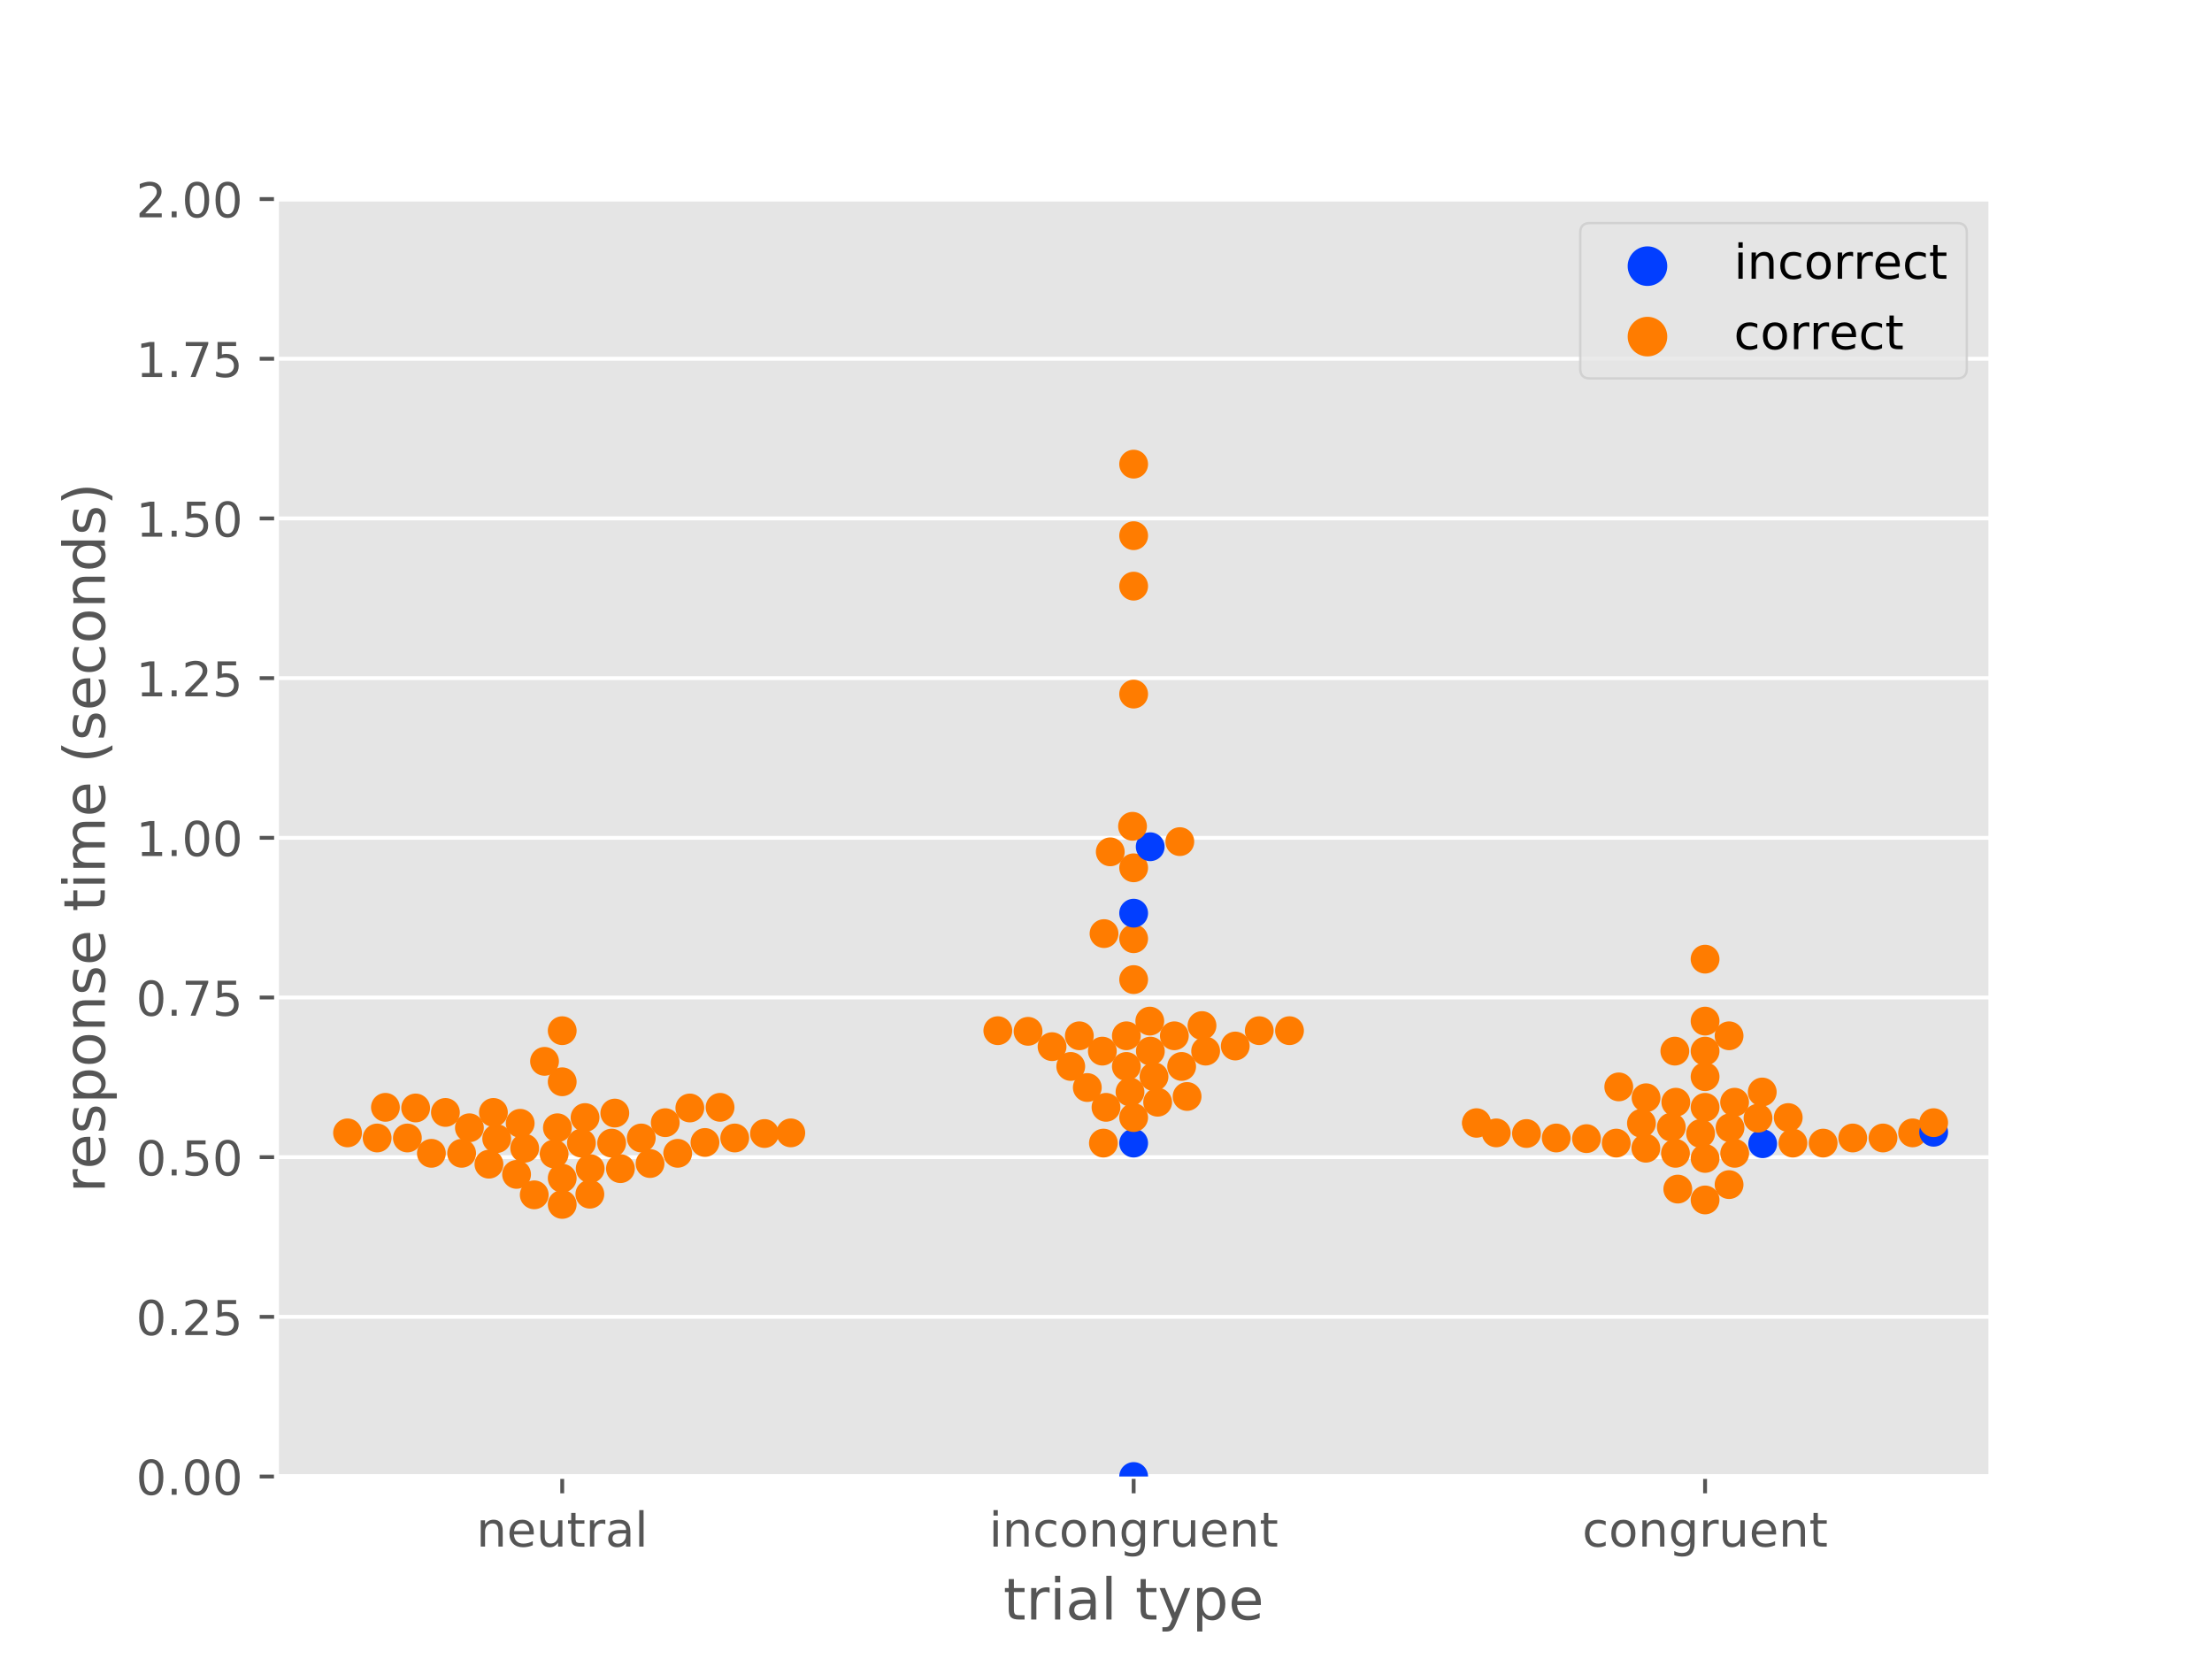 <?xml version="1.0" encoding="utf-8" standalone="no"?>
<!DOCTYPE svg PUBLIC "-//W3C//DTD SVG 1.1//EN"
  "http://www.w3.org/Graphics/SVG/1.1/DTD/svg11.dtd">
<!-- Created with matplotlib (https://matplotlib.org/) -->
<svg height="345.6pt" version="1.1" viewBox="0 0 460.8 345.6" width="460.8pt" xmlns="http://www.w3.org/2000/svg" xmlns:xlink="http://www.w3.org/1999/xlink">
 <defs>
  <style type="text/css">
*{stroke-linecap:butt;stroke-linejoin:round;}
  </style>
 </defs>
 <g id="figure_1">
  <g id="patch_1">
   <path d="M 0 345.6 
L 460.8 345.6 
L 460.8 0 
L 0 0 
z
" style="fill:#ffffff;"/>
  </g>
  <g id="axes_1">
   <g id="patch_2">
    <path d="M 57.6 307.584 
L 414.72 307.584 
L 414.72 41.472 
L 57.6 41.472 
z
" style="fill:#e5e5e5;"/>
   </g>
   <g id="matplotlib.axis_1">
    <g id="xtick_1">
     <g id="line2d_1">
      <defs>
       <path d="M 0 0 
L 0 3.5 
" id="me40f082bcc" style="stroke:#555555;stroke-width:0.8;"/>
      </defs>
      <g>
       <use style="fill:#555555;stroke:#555555;stroke-width:0.8;" x="117.12" xlink:href="#me40f082bcc" y="307.584"/>
      </g>
     </g>
     <g id="text_1">
      <!-- neutral -->
      <defs>
       <path d="M 54.891 33.016 
L 54.891 0 
L 45.906 0 
L 45.906 32.719 
Q 45.906 40.484 42.875 44.328 
Q 39.844 48.188 33.797 48.188 
Q 26.516 48.188 22.312 43.547 
Q 18.109 38.922 18.109 30.906 
L 18.109 0 
L 9.078 0 
L 9.078 54.688 
L 18.109 54.688 
L 18.109 46.188 
Q 21.344 51.125 25.703 53.562 
Q 30.078 56 35.797 56 
Q 45.219 56 50.047 50.172 
Q 54.891 44.344 54.891 33.016 
z
" id="DejaVuSans-110"/>
       <path d="M 56.203 29.594 
L 56.203 25.203 
L 14.891 25.203 
Q 15.484 15.922 20.484 11.062 
Q 25.484 6.203 34.422 6.203 
Q 39.594 6.203 44.453 7.469 
Q 49.312 8.734 54.109 11.281 
L 54.109 2.781 
Q 49.266 0.734 44.188 -0.344 
Q 39.109 -1.422 33.891 -1.422 
Q 20.797 -1.422 13.156 6.188 
Q 5.516 13.812 5.516 26.812 
Q 5.516 40.234 12.766 48.109 
Q 20.016 56 32.328 56 
Q 43.359 56 49.781 48.891 
Q 56.203 41.797 56.203 29.594 
z
M 47.219 32.234 
Q 47.125 39.594 43.094 43.984 
Q 39.062 48.391 32.422 48.391 
Q 24.906 48.391 20.391 44.141 
Q 15.875 39.891 15.188 32.172 
z
" id="DejaVuSans-101"/>
       <path d="M 8.5 21.578 
L 8.5 54.688 
L 17.484 54.688 
L 17.484 21.922 
Q 17.484 14.156 20.5 10.266 
Q 23.531 6.391 29.594 6.391 
Q 36.859 6.391 41.078 11.031 
Q 45.312 15.672 45.312 23.688 
L 45.312 54.688 
L 54.297 54.688 
L 54.297 0 
L 45.312 0 
L 45.312 8.406 
Q 42.047 3.422 37.719 1 
Q 33.406 -1.422 27.688 -1.422 
Q 18.266 -1.422 13.375 4.438 
Q 8.5 10.297 8.5 21.578 
z
M 31.109 56 
z
" id="DejaVuSans-117"/>
       <path d="M 18.312 70.219 
L 18.312 54.688 
L 36.812 54.688 
L 36.812 47.703 
L 18.312 47.703 
L 18.312 18.016 
Q 18.312 11.328 20.141 9.422 
Q 21.969 7.516 27.594 7.516 
L 36.812 7.516 
L 36.812 0 
L 27.594 0 
Q 17.188 0 13.234 3.875 
Q 9.281 7.766 9.281 18.016 
L 9.281 47.703 
L 2.688 47.703 
L 2.688 54.688 
L 9.281 54.688 
L 9.281 70.219 
z
" id="DejaVuSans-116"/>
       <path d="M 41.109 46.297 
Q 39.594 47.172 37.812 47.578 
Q 36.031 48 33.891 48 
Q 26.266 48 22.188 43.047 
Q 18.109 38.094 18.109 28.812 
L 18.109 0 
L 9.078 0 
L 9.078 54.688 
L 18.109 54.688 
L 18.109 46.188 
Q 20.953 51.172 25.484 53.578 
Q 30.031 56 36.531 56 
Q 37.453 56 38.578 55.875 
Q 39.703 55.766 41.062 55.516 
z
" id="DejaVuSans-114"/>
       <path d="M 34.281 27.484 
Q 23.391 27.484 19.188 25 
Q 14.984 22.516 14.984 16.5 
Q 14.984 11.719 18.141 8.906 
Q 21.297 6.109 26.703 6.109 
Q 34.188 6.109 38.703 11.406 
Q 43.219 16.703 43.219 25.484 
L 43.219 27.484 
z
M 52.203 31.203 
L 52.203 0 
L 43.219 0 
L 43.219 8.297 
Q 40.141 3.328 35.547 0.953 
Q 30.953 -1.422 24.312 -1.422 
Q 15.922 -1.422 10.953 3.297 
Q 6 8.016 6 15.922 
Q 6 25.141 12.172 29.828 
Q 18.359 34.516 30.609 34.516 
L 43.219 34.516 
L 43.219 35.406 
Q 43.219 41.609 39.141 45 
Q 35.062 48.391 27.688 48.391 
Q 23 48.391 18.547 47.266 
Q 14.109 46.141 10.016 43.891 
L 10.016 52.203 
Q 14.938 54.109 19.578 55.047 
Q 24.219 56 28.609 56 
Q 40.484 56 46.344 49.844 
Q 52.203 43.703 52.203 31.203 
z
" id="DejaVuSans-97"/>
       <path d="M 9.422 75.984 
L 18.406 75.984 
L 18.406 0 
L 9.422 0 
z
" id="DejaVuSans-108"/>
      </defs>
      <g style="fill:#555555;" transform="translate(99.237 322.182)scale(0.1 -0.1)">
       <use xlink:href="#DejaVuSans-110"/>
       <use x="63.379" xlink:href="#DejaVuSans-101"/>
       <use x="124.902" xlink:href="#DejaVuSans-117"/>
       <use x="188.281" xlink:href="#DejaVuSans-116"/>
       <use x="227.49" xlink:href="#DejaVuSans-114"/>
       <use x="268.604" xlink:href="#DejaVuSans-97"/>
       <use x="329.883" xlink:href="#DejaVuSans-108"/>
      </g>
     </g>
    </g>
    <g id="xtick_2">
     <g id="line2d_2">
      <g>
       <use style="fill:#555555;stroke:#555555;stroke-width:0.8;" x="236.16" xlink:href="#me40f082bcc" y="307.584"/>
      </g>
     </g>
     <g id="text_2">
      <!-- incongruent -->
      <defs>
       <path d="M 9.422 54.688 
L 18.406 54.688 
L 18.406 0 
L 9.422 0 
z
M 9.422 75.984 
L 18.406 75.984 
L 18.406 64.594 
L 9.422 64.594 
z
" id="DejaVuSans-105"/>
       <path d="M 48.781 52.594 
L 48.781 44.188 
Q 44.969 46.297 41.141 47.344 
Q 37.312 48.391 33.406 48.391 
Q 24.656 48.391 19.812 42.844 
Q 14.984 37.312 14.984 27.297 
Q 14.984 17.281 19.812 11.734 
Q 24.656 6.203 33.406 6.203 
Q 37.312 6.203 41.141 7.25 
Q 44.969 8.297 48.781 10.406 
L 48.781 2.094 
Q 45.016 0.344 40.984 -0.531 
Q 36.969 -1.422 32.422 -1.422 
Q 20.062 -1.422 12.781 6.344 
Q 5.516 14.109 5.516 27.297 
Q 5.516 40.672 12.859 48.328 
Q 20.219 56 33.016 56 
Q 37.156 56 41.109 55.141 
Q 45.062 54.297 48.781 52.594 
z
" id="DejaVuSans-99"/>
       <path d="M 30.609 48.391 
Q 23.391 48.391 19.188 42.75 
Q 14.984 37.109 14.984 27.297 
Q 14.984 17.484 19.156 11.844 
Q 23.344 6.203 30.609 6.203 
Q 37.797 6.203 41.984 11.859 
Q 46.188 17.531 46.188 27.297 
Q 46.188 37.016 41.984 42.703 
Q 37.797 48.391 30.609 48.391 
z
M 30.609 56 
Q 42.328 56 49.016 48.375 
Q 55.719 40.766 55.719 27.297 
Q 55.719 13.875 49.016 6.219 
Q 42.328 -1.422 30.609 -1.422 
Q 18.844 -1.422 12.172 6.219 
Q 5.516 13.875 5.516 27.297 
Q 5.516 40.766 12.172 48.375 
Q 18.844 56 30.609 56 
z
" id="DejaVuSans-111"/>
       <path d="M 45.406 27.984 
Q 45.406 37.75 41.375 43.109 
Q 37.359 48.484 30.078 48.484 
Q 22.859 48.484 18.828 43.109 
Q 14.797 37.75 14.797 27.984 
Q 14.797 18.266 18.828 12.891 
Q 22.859 7.516 30.078 7.516 
Q 37.359 7.516 41.375 12.891 
Q 45.406 18.266 45.406 27.984 
z
M 54.391 6.781 
Q 54.391 -7.172 48.188 -13.984 
Q 42 -20.797 29.203 -20.797 
Q 24.469 -20.797 20.266 -20.094 
Q 16.062 -19.391 12.109 -17.922 
L 12.109 -9.188 
Q 16.062 -11.328 19.922 -12.344 
Q 23.781 -13.375 27.781 -13.375 
Q 36.625 -13.375 41.016 -8.766 
Q 45.406 -4.156 45.406 5.172 
L 45.406 9.625 
Q 42.625 4.781 38.281 2.391 
Q 33.938 0 27.875 0 
Q 17.828 0 11.672 7.656 
Q 5.516 15.328 5.516 27.984 
Q 5.516 40.672 11.672 48.328 
Q 17.828 56 27.875 56 
Q 33.938 56 38.281 53.609 
Q 42.625 51.219 45.406 46.391 
L 45.406 54.688 
L 54.391 54.688 
z
" id="DejaVuSans-103"/>
      </defs>
      <g style="fill:#555555;" transform="translate(206.021 322.182)scale(0.1 -0.1)">
       <use xlink:href="#DejaVuSans-105"/>
       <use x="27.783" xlink:href="#DejaVuSans-110"/>
       <use x="91.162" xlink:href="#DejaVuSans-99"/>
       <use x="146.143" xlink:href="#DejaVuSans-111"/>
       <use x="207.324" xlink:href="#DejaVuSans-110"/>
       <use x="270.703" xlink:href="#DejaVuSans-103"/>
       <use x="334.18" xlink:href="#DejaVuSans-114"/>
       <use x="375.293" xlink:href="#DejaVuSans-117"/>
       <use x="438.672" xlink:href="#DejaVuSans-101"/>
       <use x="500.195" xlink:href="#DejaVuSans-110"/>
       <use x="563.574" xlink:href="#DejaVuSans-116"/>
      </g>
     </g>
    </g>
    <g id="xtick_3">
     <g id="line2d_3">
      <g>
       <use style="fill:#555555;stroke:#555555;stroke-width:0.8;" x="355.2" xlink:href="#me40f082bcc" y="307.584"/>
      </g>
     </g>
     <g id="text_3">
      <!-- congruent -->
      <g style="fill:#555555;" transform="translate(329.619 322.182)scale(0.1 -0.1)">
       <use xlink:href="#DejaVuSans-99"/>
       <use x="54.98" xlink:href="#DejaVuSans-111"/>
       <use x="116.162" xlink:href="#DejaVuSans-110"/>
       <use x="179.541" xlink:href="#DejaVuSans-103"/>
       <use x="243.018" xlink:href="#DejaVuSans-114"/>
       <use x="284.131" xlink:href="#DejaVuSans-117"/>
       <use x="347.51" xlink:href="#DejaVuSans-101"/>
       <use x="409.033" xlink:href="#DejaVuSans-110"/>
       <use x="472.412" xlink:href="#DejaVuSans-116"/>
      </g>
     </g>
    </g>
    <g id="text_4">
     <!-- trial type -->
     <defs>
      <path id="DejaVuSans-32"/>
      <path d="M 32.172 -5.078 
Q 28.375 -14.844 24.75 -17.812 
Q 21.141 -20.797 15.094 -20.797 
L 7.906 -20.797 
L 7.906 -13.281 
L 13.188 -13.281 
Q 16.891 -13.281 18.938 -11.516 
Q 21 -9.766 23.484 -3.219 
L 25.094 0.875 
L 2.984 54.688 
L 12.5 54.688 
L 29.594 11.922 
L 46.688 54.688 
L 56.203 54.688 
z
" id="DejaVuSans-121"/>
      <path d="M 18.109 8.203 
L 18.109 -20.797 
L 9.078 -20.797 
L 9.078 54.688 
L 18.109 54.688 
L 18.109 46.391 
Q 20.953 51.266 25.266 53.625 
Q 29.594 56 35.594 56 
Q 45.562 56 51.781 48.094 
Q 58.016 40.188 58.016 27.297 
Q 58.016 14.406 51.781 6.484 
Q 45.562 -1.422 35.594 -1.422 
Q 29.594 -1.422 25.266 0.953 
Q 20.953 3.328 18.109 8.203 
z
M 48.688 27.297 
Q 48.688 37.203 44.609 42.844 
Q 40.531 48.484 33.406 48.484 
Q 26.266 48.484 22.188 42.844 
Q 18.109 37.203 18.109 27.297 
Q 18.109 17.391 22.188 11.75 
Q 26.266 6.109 33.406 6.109 
Q 40.531 6.109 44.609 11.75 
Q 48.688 17.391 48.688 27.297 
z
" id="DejaVuSans-112"/>
     </defs>
     <g style="fill:#555555;" transform="translate(209.019 337.38)scale(0.12 -0.12)">
      <use xlink:href="#DejaVuSans-116"/>
      <use x="39.209" xlink:href="#DejaVuSans-114"/>
      <use x="80.322" xlink:href="#DejaVuSans-105"/>
      <use x="108.105" xlink:href="#DejaVuSans-97"/>
      <use x="169.385" xlink:href="#DejaVuSans-108"/>
      <use x="197.168" xlink:href="#DejaVuSans-32"/>
      <use x="228.955" xlink:href="#DejaVuSans-116"/>
      <use x="268.164" xlink:href="#DejaVuSans-121"/>
      <use x="327.344" xlink:href="#DejaVuSans-112"/>
      <use x="390.82" xlink:href="#DejaVuSans-101"/>
     </g>
    </g>
   </g>
   <g id="matplotlib.axis_2">
    <g id="ytick_1">
     <g id="line2d_4">
      <path clip-path="url(#p85022b9936)" d="M 57.6 307.584 
L 414.72 307.584 
" style="fill:none;stroke:#ffffff;stroke-linecap:square;stroke-width:0.8;"/>
     </g>
     <g id="line2d_5">
      <defs>
       <path d="M 0 0 
L -3.5 0 
" id="m36900cd12f" style="stroke:#555555;stroke-width:0.8;"/>
      </defs>
      <g>
       <use style="fill:#555555;stroke:#555555;stroke-width:0.8;" x="57.6" xlink:href="#m36900cd12f" y="307.584"/>
      </g>
     </g>
     <g id="text_5">
      <!-- 0.00 -->
      <defs>
       <path d="M 31.781 66.406 
Q 24.172 66.406 20.328 58.906 
Q 16.5 51.422 16.5 36.375 
Q 16.5 21.391 20.328 13.891 
Q 24.172 6.391 31.781 6.391 
Q 39.453 6.391 43.281 13.891 
Q 47.125 21.391 47.125 36.375 
Q 47.125 51.422 43.281 58.906 
Q 39.453 66.406 31.781 66.406 
z
M 31.781 74.219 
Q 44.047 74.219 50.516 64.516 
Q 56.984 54.828 56.984 36.375 
Q 56.984 17.969 50.516 8.266 
Q 44.047 -1.422 31.781 -1.422 
Q 19.531 -1.422 13.062 8.266 
Q 6.594 17.969 6.594 36.375 
Q 6.594 54.828 13.062 64.516 
Q 19.531 74.219 31.781 74.219 
z
" id="DejaVuSans-48"/>
       <path d="M 10.688 12.406 
L 21 12.406 
L 21 0 
L 10.688 0 
z
" id="DejaVuSans-46"/>
      </defs>
      <g style="fill:#555555;" transform="translate(28.334 311.383)scale(0.1 -0.1)">
       <use xlink:href="#DejaVuSans-48"/>
       <use x="63.623" xlink:href="#DejaVuSans-46"/>
       <use x="95.41" xlink:href="#DejaVuSans-48"/>
       <use x="159.033" xlink:href="#DejaVuSans-48"/>
      </g>
     </g>
    </g>
    <g id="ytick_2">
     <g id="line2d_6">
      <path clip-path="url(#p85022b9936)" d="M 57.6 274.32 
L 414.72 274.32 
" style="fill:none;stroke:#ffffff;stroke-linecap:square;stroke-width:0.8;"/>
     </g>
     <g id="line2d_7">
      <g>
       <use style="fill:#555555;stroke:#555555;stroke-width:0.8;" x="57.6" xlink:href="#m36900cd12f" y="274.32"/>
      </g>
     </g>
     <g id="text_6">
      <!-- 0.25 -->
      <defs>
       <path d="M 19.188 8.297 
L 53.609 8.297 
L 53.609 0 
L 7.328 0 
L 7.328 8.297 
Q 12.938 14.109 22.625 23.891 
Q 32.328 33.688 34.812 36.531 
Q 39.547 41.844 41.422 45.531 
Q 43.312 49.219 43.312 52.781 
Q 43.312 58.594 39.234 62.25 
Q 35.156 65.922 28.609 65.922 
Q 23.969 65.922 18.812 64.312 
Q 13.672 62.703 7.812 59.422 
L 7.812 69.391 
Q 13.766 71.781 18.938 73 
Q 24.125 74.219 28.422 74.219 
Q 39.75 74.219 46.484 68.547 
Q 53.219 62.891 53.219 53.422 
Q 53.219 48.922 51.531 44.891 
Q 49.859 40.875 45.406 35.406 
Q 44.188 33.984 37.641 27.219 
Q 31.109 20.453 19.188 8.297 
z
" id="DejaVuSans-50"/>
       <path d="M 10.797 72.906 
L 49.516 72.906 
L 49.516 64.594 
L 19.828 64.594 
L 19.828 46.734 
Q 21.969 47.469 24.109 47.828 
Q 26.266 48.188 28.422 48.188 
Q 40.625 48.188 47.75 41.5 
Q 54.891 34.812 54.891 23.391 
Q 54.891 11.625 47.562 5.094 
Q 40.234 -1.422 26.906 -1.422 
Q 22.312 -1.422 17.547 -0.641 
Q 12.797 0.141 7.719 1.703 
L 7.719 11.625 
Q 12.109 9.234 16.797 8.062 
Q 21.484 6.891 26.703 6.891 
Q 35.156 6.891 40.078 11.328 
Q 45.016 15.766 45.016 23.391 
Q 45.016 31 40.078 35.438 
Q 35.156 39.891 26.703 39.891 
Q 22.75 39.891 18.812 39.016 
Q 14.891 38.141 10.797 36.281 
z
" id="DejaVuSans-53"/>
      </defs>
      <g style="fill:#555555;" transform="translate(28.334 278.119)scale(0.1 -0.1)">
       <use xlink:href="#DejaVuSans-48"/>
       <use x="63.623" xlink:href="#DejaVuSans-46"/>
       <use x="95.41" xlink:href="#DejaVuSans-50"/>
       <use x="159.033" xlink:href="#DejaVuSans-53"/>
      </g>
     </g>
    </g>
    <g id="ytick_3">
     <g id="line2d_8">
      <path clip-path="url(#p85022b9936)" d="M 57.6 241.056 
L 414.72 241.056 
" style="fill:none;stroke:#ffffff;stroke-linecap:square;stroke-width:0.8;"/>
     </g>
     <g id="line2d_9">
      <g>
       <use style="fill:#555555;stroke:#555555;stroke-width:0.8;" x="57.6" xlink:href="#m36900cd12f" y="241.056"/>
      </g>
     </g>
     <g id="text_7">
      <!-- 0.50 -->
      <g style="fill:#555555;" transform="translate(28.334 244.855)scale(0.1 -0.1)">
       <use xlink:href="#DejaVuSans-48"/>
       <use x="63.623" xlink:href="#DejaVuSans-46"/>
       <use x="95.41" xlink:href="#DejaVuSans-53"/>
       <use x="159.033" xlink:href="#DejaVuSans-48"/>
      </g>
     </g>
    </g>
    <g id="ytick_4">
     <g id="line2d_10">
      <path clip-path="url(#p85022b9936)" d="M 57.6 207.792 
L 414.72 207.792 
" style="fill:none;stroke:#ffffff;stroke-linecap:square;stroke-width:0.8;"/>
     </g>
     <g id="line2d_11">
      <g>
       <use style="fill:#555555;stroke:#555555;stroke-width:0.8;" x="57.6" xlink:href="#m36900cd12f" y="207.792"/>
      </g>
     </g>
     <g id="text_8">
      <!-- 0.75 -->
      <defs>
       <path d="M 8.203 72.906 
L 55.078 72.906 
L 55.078 68.703 
L 28.609 0 
L 18.312 0 
L 43.219 64.594 
L 8.203 64.594 
z
" id="DejaVuSans-55"/>
      </defs>
      <g style="fill:#555555;" transform="translate(28.334 211.591)scale(0.1 -0.1)">
       <use xlink:href="#DejaVuSans-48"/>
       <use x="63.623" xlink:href="#DejaVuSans-46"/>
       <use x="95.41" xlink:href="#DejaVuSans-55"/>
       <use x="159.033" xlink:href="#DejaVuSans-53"/>
      </g>
     </g>
    </g>
    <g id="ytick_5">
     <g id="line2d_12">
      <path clip-path="url(#p85022b9936)" d="M 57.6 174.528 
L 414.72 174.528 
" style="fill:none;stroke:#ffffff;stroke-linecap:square;stroke-width:0.8;"/>
     </g>
     <g id="line2d_13">
      <g>
       <use style="fill:#555555;stroke:#555555;stroke-width:0.8;" x="57.6" xlink:href="#m36900cd12f" y="174.528"/>
      </g>
     </g>
     <g id="text_9">
      <!-- 1.00 -->
      <defs>
       <path d="M 12.406 8.297 
L 28.516 8.297 
L 28.516 63.922 
L 10.984 60.406 
L 10.984 69.391 
L 28.422 72.906 
L 38.281 72.906 
L 38.281 8.297 
L 54.391 8.297 
L 54.391 0 
L 12.406 0 
z
" id="DejaVuSans-49"/>
      </defs>
      <g style="fill:#555555;" transform="translate(28.334 178.327)scale(0.1 -0.1)">
       <use xlink:href="#DejaVuSans-49"/>
       <use x="63.623" xlink:href="#DejaVuSans-46"/>
       <use x="95.41" xlink:href="#DejaVuSans-48"/>
       <use x="159.033" xlink:href="#DejaVuSans-48"/>
      </g>
     </g>
    </g>
    <g id="ytick_6">
     <g id="line2d_14">
      <path clip-path="url(#p85022b9936)" d="M 57.6 141.264 
L 414.72 141.264 
" style="fill:none;stroke:#ffffff;stroke-linecap:square;stroke-width:0.8;"/>
     </g>
     <g id="line2d_15">
      <g>
       <use style="fill:#555555;stroke:#555555;stroke-width:0.8;" x="57.6" xlink:href="#m36900cd12f" y="141.264"/>
      </g>
     </g>
     <g id="text_10">
      <!-- 1.25 -->
      <g style="fill:#555555;" transform="translate(28.334 145.063)scale(0.1 -0.1)">
       <use xlink:href="#DejaVuSans-49"/>
       <use x="63.623" xlink:href="#DejaVuSans-46"/>
       <use x="95.41" xlink:href="#DejaVuSans-50"/>
       <use x="159.033" xlink:href="#DejaVuSans-53"/>
      </g>
     </g>
    </g>
    <g id="ytick_7">
     <g id="line2d_16">
      <path clip-path="url(#p85022b9936)" d="M 57.6 108 
L 414.72 108 
" style="fill:none;stroke:#ffffff;stroke-linecap:square;stroke-width:0.8;"/>
     </g>
     <g id="line2d_17">
      <g>
       <use style="fill:#555555;stroke:#555555;stroke-width:0.8;" x="57.6" xlink:href="#m36900cd12f" y="108"/>
      </g>
     </g>
     <g id="text_11">
      <!-- 1.50 -->
      <g style="fill:#555555;" transform="translate(28.334 111.799)scale(0.1 -0.1)">
       <use xlink:href="#DejaVuSans-49"/>
       <use x="63.623" xlink:href="#DejaVuSans-46"/>
       <use x="95.41" xlink:href="#DejaVuSans-53"/>
       <use x="159.033" xlink:href="#DejaVuSans-48"/>
      </g>
     </g>
    </g>
    <g id="ytick_8">
     <g id="line2d_18">
      <path clip-path="url(#p85022b9936)" d="M 57.6 74.736 
L 414.72 74.736 
" style="fill:none;stroke:#ffffff;stroke-linecap:square;stroke-width:0.8;"/>
     </g>
     <g id="line2d_19">
      <g>
       <use style="fill:#555555;stroke:#555555;stroke-width:0.8;" x="57.6" xlink:href="#m36900cd12f" y="74.736"/>
      </g>
     </g>
     <g id="text_12">
      <!-- 1.75 -->
      <g style="fill:#555555;" transform="translate(28.334 78.535)scale(0.1 -0.1)">
       <use xlink:href="#DejaVuSans-49"/>
       <use x="63.623" xlink:href="#DejaVuSans-46"/>
       <use x="95.41" xlink:href="#DejaVuSans-55"/>
       <use x="159.033" xlink:href="#DejaVuSans-53"/>
      </g>
     </g>
    </g>
    <g id="ytick_9">
     <g id="line2d_20">
      <path clip-path="url(#p85022b9936)" d="M 57.6 41.472 
L 414.72 41.472 
" style="fill:none;stroke:#ffffff;stroke-linecap:square;stroke-width:0.8;"/>
     </g>
     <g id="line2d_21">
      <g>
       <use style="fill:#555555;stroke:#555555;stroke-width:0.8;" x="57.6" xlink:href="#m36900cd12f" y="41.472"/>
      </g>
     </g>
     <g id="text_13">
      <!-- 2.00 -->
      <g style="fill:#555555;" transform="translate(28.334 45.271)scale(0.1 -0.1)">
       <use xlink:href="#DejaVuSans-50"/>
       <use x="63.623" xlink:href="#DejaVuSans-46"/>
       <use x="95.41" xlink:href="#DejaVuSans-48"/>
       <use x="159.033" xlink:href="#DejaVuSans-48"/>
      </g>
     </g>
    </g>
    <g id="text_14">
     <!-- response time (seconds) -->
     <defs>
      <path d="M 44.281 53.078 
L 44.281 44.578 
Q 40.484 46.531 36.375 47.5 
Q 32.281 48.484 27.875 48.484 
Q 21.188 48.484 17.844 46.438 
Q 14.5 44.391 14.5 40.281 
Q 14.5 37.156 16.891 35.375 
Q 19.281 33.594 26.516 31.984 
L 29.594 31.297 
Q 39.156 29.25 43.188 25.516 
Q 47.219 21.781 47.219 15.094 
Q 47.219 7.469 41.188 3.016 
Q 35.156 -1.422 24.609 -1.422 
Q 20.219 -1.422 15.453 -0.562 
Q 10.688 0.297 5.422 2 
L 5.422 11.281 
Q 10.406 8.688 15.234 7.391 
Q 20.062 6.109 24.812 6.109 
Q 31.156 6.109 34.562 8.281 
Q 37.984 10.453 37.984 14.406 
Q 37.984 18.062 35.516 20.016 
Q 33.062 21.969 24.703 23.781 
L 21.578 24.516 
Q 13.234 26.266 9.516 29.906 
Q 5.812 33.547 5.812 39.891 
Q 5.812 47.609 11.281 51.797 
Q 16.75 56 26.812 56 
Q 31.781 56 36.172 55.266 
Q 40.578 54.547 44.281 53.078 
z
" id="DejaVuSans-115"/>
      <path d="M 52 44.188 
Q 55.375 50.25 60.062 53.125 
Q 64.75 56 71.094 56 
Q 79.641 56 84.281 50.016 
Q 88.922 44.047 88.922 33.016 
L 88.922 0 
L 79.891 0 
L 79.891 32.719 
Q 79.891 40.578 77.094 44.375 
Q 74.312 48.188 68.609 48.188 
Q 61.625 48.188 57.562 43.547 
Q 53.516 38.922 53.516 30.906 
L 53.516 0 
L 44.484 0 
L 44.484 32.719 
Q 44.484 40.625 41.703 44.406 
Q 38.922 48.188 33.109 48.188 
Q 26.219 48.188 22.156 43.531 
Q 18.109 38.875 18.109 30.906 
L 18.109 0 
L 9.078 0 
L 9.078 54.688 
L 18.109 54.688 
L 18.109 46.188 
Q 21.188 51.219 25.484 53.609 
Q 29.781 56 35.688 56 
Q 41.656 56 45.828 52.969 
Q 50 49.953 52 44.188 
z
" id="DejaVuSans-109"/>
      <path d="M 31 75.875 
Q 24.469 64.656 21.281 53.656 
Q 18.109 42.672 18.109 31.391 
Q 18.109 20.125 21.312 9.062 
Q 24.516 -2 31 -13.188 
L 23.188 -13.188 
Q 15.875 -1.703 12.234 9.375 
Q 8.594 20.453 8.594 31.391 
Q 8.594 42.281 12.203 53.312 
Q 15.828 64.359 23.188 75.875 
z
" id="DejaVuSans-40"/>
      <path d="M 45.406 46.391 
L 45.406 75.984 
L 54.391 75.984 
L 54.391 0 
L 45.406 0 
L 45.406 8.203 
Q 42.578 3.328 38.25 0.953 
Q 33.938 -1.422 27.875 -1.422 
Q 17.969 -1.422 11.734 6.484 
Q 5.516 14.406 5.516 27.297 
Q 5.516 40.188 11.734 48.094 
Q 17.969 56 27.875 56 
Q 33.938 56 38.25 53.625 
Q 42.578 51.266 45.406 46.391 
z
M 14.797 27.297 
Q 14.797 17.391 18.875 11.75 
Q 22.953 6.109 30.078 6.109 
Q 37.203 6.109 41.297 11.75 
Q 45.406 17.391 45.406 27.297 
Q 45.406 37.203 41.297 42.844 
Q 37.203 48.484 30.078 48.484 
Q 22.953 48.484 18.875 42.844 
Q 14.797 37.203 14.797 27.297 
z
" id="DejaVuSans-100"/>
      <path d="M 8.016 75.875 
L 15.828 75.875 
Q 23.141 64.359 26.781 53.312 
Q 30.422 42.281 30.422 31.391 
Q 30.422 20.453 26.781 9.375 
Q 23.141 -1.703 15.828 -13.188 
L 8.016 -13.188 
Q 14.5 -2 17.703 9.062 
Q 20.906 20.125 20.906 31.391 
Q 20.906 42.672 17.703 53.656 
Q 14.5 64.656 8.016 75.875 
z
" id="DejaVuSans-41"/>
     </defs>
     <g style="fill:#555555;" transform="translate(21.839 248.486)rotate(-90)scale(0.12 -0.12)">
      <use xlink:href="#DejaVuSans-114"/>
      <use x="41.082" xlink:href="#DejaVuSans-101"/>
      <use x="102.605" xlink:href="#DejaVuSans-115"/>
      <use x="154.705" xlink:href="#DejaVuSans-112"/>
      <use x="218.182" xlink:href="#DejaVuSans-111"/>
      <use x="279.363" xlink:href="#DejaVuSans-110"/>
      <use x="342.742" xlink:href="#DejaVuSans-115"/>
      <use x="394.842" xlink:href="#DejaVuSans-101"/>
      <use x="456.365" xlink:href="#DejaVuSans-32"/>
      <use x="488.152" xlink:href="#DejaVuSans-116"/>
      <use x="527.361" xlink:href="#DejaVuSans-105"/>
      <use x="555.145" xlink:href="#DejaVuSans-109"/>
      <use x="652.557" xlink:href="#DejaVuSans-101"/>
      <use x="714.08" xlink:href="#DejaVuSans-32"/>
      <use x="745.867" xlink:href="#DejaVuSans-40"/>
      <use x="784.881" xlink:href="#DejaVuSans-115"/>
      <use x="836.98" xlink:href="#DejaVuSans-101"/>
      <use x="898.504" xlink:href="#DejaVuSans-99"/>
      <use x="953.484" xlink:href="#DejaVuSans-111"/>
      <use x="1014.666" xlink:href="#DejaVuSans-110"/>
      <use x="1078.045" xlink:href="#DejaVuSans-100"/>
      <use x="1141.521" xlink:href="#DejaVuSans-115"/>
      <use x="1193.621" xlink:href="#DejaVuSans-41"/>
     </g>
    </g>
   </g>
   <g id="PathCollection_1"/>
   <g id="PathCollection_2"/>
   <g id="patch_3">
    <path d="M 57.6 307.584 
L 57.6 41.472 
" style="fill:none;stroke:#ffffff;stroke-linecap:square;stroke-linejoin:miter;"/>
   </g>
   <g id="patch_4">
    <path d="M 414.72 307.584 
L 414.72 41.472 
" style="fill:none;stroke:#ffffff;stroke-linecap:square;stroke-linejoin:miter;"/>
   </g>
   <g id="patch_5">
    <path d="M 57.6 307.584 
L 414.72 307.584 
" style="fill:none;stroke:#ffffff;stroke-linecap:square;stroke-linejoin:miter;"/>
   </g>
   <g id="patch_6">
    <path d="M 57.6 41.472 
L 414.72 41.472 
" style="fill:none;stroke:#ffffff;stroke-linecap:square;stroke-linejoin:miter;"/>
   </g>
   <g id="PathCollection_3">
    <defs>
     <path d="M 0 3 
C 0.796 3 1.559 2.684 2.121 2.121 
C 2.684 1.559 3 0.796 3 0 
C 3 -0.796 2.684 -1.559 2.121 -2.121 
C 1.559 -2.684 0.796 -3 0 -3 
C -0.796 -3 -1.559 -2.684 -2.121 -2.121 
C -2.684 -1.559 -3 -0.796 -3 0 
C -3 0.796 -2.684 1.559 -2.121 2.121 
C -1.559 2.684 -0.796 3 0 3 
z
" id="C0_0_dcde3b1457"/>
    </defs>
    <g clip-path="url(#p85022b9936)">
     <use style="fill:#ff7c00;" x="117.12" xlink:href="#C0_0_dcde3b1457" y="250.902"/>
    </g>
    <g clip-path="url(#p85022b9936)">
     <use style="fill:#ff7c00;" x="111.293" xlink:href="#C0_0_dcde3b1457" y="248.906"/>
    </g>
    <g clip-path="url(#p85022b9936)">
     <use style="fill:#ff7c00;" x="122.878" xlink:href="#C0_0_dcde3b1457" y="248.773"/>
    </g>
    <g clip-path="url(#p85022b9936)">
     <use style="fill:#ff7c00;" x="117.12" xlink:href="#C0_0_dcde3b1457" y="245.447"/>
    </g>
    <g clip-path="url(#p85022b9936)">
     <use style="fill:#ff7c00;" x="107.611" xlink:href="#C0_0_dcde3b1457" y="244.649"/>
    </g>
    <g clip-path="url(#p85022b9936)">
     <use style="fill:#ff7c00;" x="122.947" xlink:href="#C0_0_dcde3b1457" y="243.451"/>
    </g>
    <g clip-path="url(#p85022b9936)">
     <use style="fill:#ff7c00;" x="129.247" xlink:href="#C0_0_dcde3b1457" y="243.451"/>
    </g>
    <g clip-path="url(#p85022b9936)">
     <use style="fill:#ff7c00;" x="101.853" xlink:href="#C0_0_dcde3b1457" y="242.52"/>
    </g>
    <g clip-path="url(#p85022b9936)">
     <use style="fill:#ff7c00;" x="135.416" xlink:href="#C0_0_dcde3b1457" y="242.387"/>
    </g>
    <g clip-path="url(#p85022b9936)">
     <use style="fill:#ff7c00;" x="115.434" xlink:href="#C0_0_dcde3b1457" y="240.391"/>
    </g>
    <g clip-path="url(#p85022b9936)">
     <use style="fill:#ff7c00;" x="96.168" xlink:href="#C0_0_dcde3b1457" y="240.258"/>
    </g>
    <g clip-path="url(#p85022b9936)">
     <use style="fill:#ff7c00;" x="141.174" xlink:href="#C0_0_dcde3b1457" y="240.258"/>
    </g>
    <g clip-path="url(#p85022b9936)">
     <use style="fill:#ff7c00;" x="89.868" xlink:href="#C0_0_dcde3b1457" y="240.258"/>
    </g>
    <g clip-path="url(#p85022b9936)">
     <use style="fill:#ff7c00;" x="109.3" xlink:href="#C0_0_dcde3b1457" y="239.193"/>
    </g>
    <g clip-path="url(#p85022b9936)">
     <use style="fill:#ff7c00;" x="121.119" xlink:href="#C0_0_dcde3b1457" y="238.129"/>
    </g>
    <g clip-path="url(#p85022b9936)">
     <use style="fill:#ff7c00;" x="127.419" xlink:href="#C0_0_dcde3b1457" y="238.129"/>
    </g>
    <g clip-path="url(#p85022b9936)">
     <use style="fill:#ff7c00;" x="146.858" xlink:href="#C0_0_dcde3b1457" y="237.996"/>
    </g>
    <g clip-path="url(#p85022b9936)">
     <use style="fill:#ff7c00;" x="103.474" xlink:href="#C0_0_dcde3b1457" y="237.197"/>
    </g>
    <g clip-path="url(#p85022b9936)">
     <use style="fill:#ff7c00;" x="133.588" xlink:href="#C0_0_dcde3b1457" y="237.064"/>
    </g>
    <g clip-path="url(#p85022b9936)">
     <use style="fill:#ff7c00;" x="84.869" xlink:href="#C0_0_dcde3b1457" y="237.064"/>
    </g>
    <g clip-path="url(#p85022b9936)">
     <use style="fill:#ff7c00;" x="153.058" xlink:href="#C0_0_dcde3b1457" y="237.064"/>
    </g>
    <g clip-path="url(#p85022b9936)">
     <use style="fill:#ff7c00;" x="78.569" xlink:href="#C0_0_dcde3b1457" y="237.064"/>
    </g>
    <g clip-path="url(#p85022b9936)">
     <use style="fill:#ff7c00;" x="159.258" xlink:href="#C0_0_dcde3b1457" y="236.133"/>
    </g>
    <g clip-path="url(#p85022b9936)">
     <use style="fill:#ff7c00;" x="72.4" xlink:href="#C0_0_dcde3b1457" y="236"/>
    </g>
    <g clip-path="url(#p85022b9936)">
     <use style="fill:#ff7c00;" x="164.736" xlink:href="#C0_0_dcde3b1457" y="236"/>
    </g>
    <g clip-path="url(#p85022b9936)">
     <use style="fill:#ff7c00;" x="116.12" xlink:href="#C0_0_dcde3b1457" y="234.935"/>
    </g>
    <g clip-path="url(#p85022b9936)">
     <use style="fill:#ff7c00;" x="97.789" xlink:href="#C0_0_dcde3b1457" y="234.935"/>
    </g>
    <g clip-path="url(#p85022b9936)">
     <use style="fill:#ff7c00;" x="108.364" xlink:href="#C0_0_dcde3b1457" y="234.004"/>
    </g>
    <g clip-path="url(#p85022b9936)">
     <use style="fill:#ff7c00;" x="138.587" xlink:href="#C0_0_dcde3b1457" y="233.871"/>
    </g>
    <g clip-path="url(#p85022b9936)">
     <use style="fill:#ff7c00;" x="121.878" xlink:href="#C0_0_dcde3b1457" y="232.807"/>
    </g>
    <g clip-path="url(#p85022b9936)">
     <use style="fill:#ff7c00;" x="128.078" xlink:href="#C0_0_dcde3b1457" y="231.875"/>
    </g>
    <g clip-path="url(#p85022b9936)">
     <use style="fill:#ff7c00;" x="102.788" xlink:href="#C0_0_dcde3b1457" y="231.742"/>
    </g>
    <g clip-path="url(#p85022b9936)">
     <use style="fill:#ff7c00;" x="92.79" xlink:href="#C0_0_dcde3b1457" y="231.742"/>
    </g>
    <g clip-path="url(#p85022b9936)">
     <use style="fill:#ff7c00;" x="143.705" xlink:href="#C0_0_dcde3b1457" y="230.811"/>
    </g>
    <g clip-path="url(#p85022b9936)">
     <use style="fill:#ff7c00;" x="86.59" xlink:href="#C0_0_dcde3b1457" y="230.811"/>
    </g>
    <g clip-path="url(#p85022b9936)">
     <use style="fill:#ff7c00;" x="150.003" xlink:href="#C0_0_dcde3b1457" y="230.678"/>
    </g>
    <g clip-path="url(#p85022b9936)">
     <use style="fill:#ff7c00;" x="80.292" xlink:href="#C0_0_dcde3b1457" y="230.678"/>
    </g>
    <g clip-path="url(#p85022b9936)">
     <use style="fill:#ff7c00;" x="117.12" xlink:href="#C0_0_dcde3b1457" y="225.355"/>
    </g>
    <g clip-path="url(#p85022b9936)">
     <use style="fill:#ff7c00;" x="113.438" xlink:href="#C0_0_dcde3b1457" y="221.098"/>
    </g>
    <g clip-path="url(#p85022b9936)">
     <use style="fill:#ff7c00;" x="117.12" xlink:href="#C0_0_dcde3b1457" y="214.711"/>
    </g>
   </g>
   <g id="PathCollection_4">
    <defs>
     <path d="M 0 3 
C 0.796 3 1.559 2.684 2.121 2.121 
C 2.684 1.559 3 0.796 3 0 
C 3 -0.796 2.684 -1.559 2.121 -2.121 
C 1.559 -2.684 0.796 -3 0 -3 
C -0.796 -3 -1.559 -2.684 -2.121 -2.121 
C -2.684 -1.559 -3 -0.796 -3 0 
C -3 0.796 -2.684 1.559 -2.121 2.121 
C -1.559 2.684 -0.796 3 0 3 
z
" id="C1_0_37ab14b4cc"/>
    </defs>
    <g clip-path="url(#p85022b9936)">
     <use style="fill:#023eff;" x="236.16" xlink:href="#C1_0_37ab14b4cc" y="307.584"/>
    </g>
    <g clip-path="url(#p85022b9936)">
     <use style="fill:#023eff;" x="236.16" xlink:href="#C1_0_37ab14b4cc" y="238.129"/>
    </g>
    <g clip-path="url(#p85022b9936)">
     <use style="fill:#ff7c00;" x="229.86" xlink:href="#C1_0_37ab14b4cc" y="238.129"/>
    </g>
    <g clip-path="url(#p85022b9936)">
     <use style="fill:#ff7c00;" x="236.16" xlink:href="#C1_0_37ab14b4cc" y="232.807"/>
    </g>
    <g clip-path="url(#p85022b9936)">
     <use style="fill:#ff7c00;" x="230.402" xlink:href="#C1_0_37ab14b4cc" y="230.678"/>
    </g>
    <g clip-path="url(#p85022b9936)">
     <use style="fill:#ff7c00;" x="241.159" xlink:href="#C1_0_37ab14b4cc" y="229.613"/>
    </g>
    <g clip-path="url(#p85022b9936)">
     <use style="fill:#ff7c00;" x="247.293" xlink:href="#C1_0_37ab14b4cc" y="228.416"/>
    </g>
    <g clip-path="url(#p85022b9936)">
     <use style="fill:#ff7c00;" x="235.401" xlink:href="#C1_0_37ab14b4cc" y="227.484"/>
    </g>
    <g clip-path="url(#p85022b9936)">
     <use style="fill:#ff7c00;" x="226.507" xlink:href="#C1_0_37ab14b4cc" y="226.553"/>
    </g>
    <g clip-path="url(#p85022b9936)">
     <use style="fill:#ff7c00;" x="240.4" xlink:href="#C1_0_37ab14b4cc" y="224.291"/>
    </g>
    <g clip-path="url(#p85022b9936)">
     <use style="fill:#ff7c00;" x="234.642" xlink:href="#C1_0_37ab14b4cc" y="222.162"/>
    </g>
    <g clip-path="url(#p85022b9936)">
     <use style="fill:#ff7c00;" x="246.158" xlink:href="#C1_0_37ab14b4cc" y="222.162"/>
    </g>
    <g clip-path="url(#p85022b9936)">
     <use style="fill:#ff7c00;" x="223.057" xlink:href="#C1_0_37ab14b4cc" y="222.162"/>
    </g>
    <g clip-path="url(#p85022b9936)">
     <use style="fill:#ff7c00;" x="239.641" xlink:href="#C1_0_37ab14b4cc" y="218.969"/>
    </g>
    <g clip-path="url(#p85022b9936)">
     <use style="fill:#ff7c00;" x="229.643" xlink:href="#C1_0_37ab14b4cc" y="218.969"/>
    </g>
    <g clip-path="url(#p85022b9936)">
     <use style="fill:#ff7c00;" x="251.157" xlink:href="#C1_0_37ab14b4cc" y="218.969"/>
    </g>
    <g clip-path="url(#p85022b9936)">
     <use style="fill:#ff7c00;" x="219.163" xlink:href="#C1_0_37ab14b4cc" y="218.037"/>
    </g>
    <g clip-path="url(#p85022b9936)">
     <use style="fill:#ff7c00;" x="257.327" xlink:href="#C1_0_37ab14b4cc" y="217.904"/>
    </g>
    <g clip-path="url(#p85022b9936)">
     <use style="fill:#ff7c00;" x="234.642" xlink:href="#C1_0_37ab14b4cc" y="215.775"/>
    </g>
    <g clip-path="url(#p85022b9936)">
     <use style="fill:#ff7c00;" x="244.64" xlink:href="#C1_0_37ab14b4cc" y="215.775"/>
    </g>
    <g clip-path="url(#p85022b9936)">
     <use style="fill:#ff7c00;" x="224.848" xlink:href="#C1_0_37ab14b4cc" y="215.775"/>
    </g>
    <g clip-path="url(#p85022b9936)">
     <use style="fill:#ff7c00;" x="214.164" xlink:href="#C1_0_37ab14b4cc" y="214.844"/>
    </g>
    <g clip-path="url(#p85022b9936)">
     <use style="fill:#ff7c00;" x="262.326" xlink:href="#C1_0_37ab14b4cc" y="214.711"/>
    </g>
    <g clip-path="url(#p85022b9936)">
     <use style="fill:#ff7c00;" x="207.866" xlink:href="#C1_0_37ab14b4cc" y="214.711"/>
    </g>
    <g clip-path="url(#p85022b9936)">
     <use style="fill:#ff7c00;" x="268.626" xlink:href="#C1_0_37ab14b4cc" y="214.711"/>
    </g>
    <g clip-path="url(#p85022b9936)">
     <use style="fill:#ff7c00;" x="250.398" xlink:href="#C1_0_37ab14b4cc" y="213.646"/>
    </g>
    <g clip-path="url(#p85022b9936)">
     <use style="fill:#ff7c00;" x="239.522" xlink:href="#C1_0_37ab14b4cc" y="212.715"/>
    </g>
    <g clip-path="url(#p85022b9936)">
     <use style="fill:#ff7c00;" x="236.16" xlink:href="#C1_0_37ab14b4cc" y="204.066"/>
    </g>
    <g clip-path="url(#p85022b9936)">
     <use style="fill:#ff7c00;" x="236.16" xlink:href="#C1_0_37ab14b4cc" y="195.551"/>
    </g>
    <g clip-path="url(#p85022b9936)">
     <use style="fill:#ff7c00;" x="229.991" xlink:href="#C1_0_37ab14b4cc" y="194.486"/>
    </g>
    <g clip-path="url(#p85022b9936)">
     <use style="fill:#023eff;" x="236.16" xlink:href="#C1_0_37ab14b4cc" y="190.229"/>
    </g>
    <g clip-path="url(#p85022b9936)">
     <use style="fill:#ff7c00;" x="236.16" xlink:href="#C1_0_37ab14b4cc" y="180.782"/>
    </g>
    <g clip-path="url(#p85022b9936)">
     <use style="fill:#ff7c00;" x="231.288" xlink:href="#C1_0_37ab14b4cc" y="177.455"/>
    </g>
    <g clip-path="url(#p85022b9936)">
     <use style="fill:#023eff;" x="239.61" xlink:href="#C1_0_37ab14b4cc" y="176.391"/>
    </g>
    <g clip-path="url(#p85022b9936)">
     <use style="fill:#ff7c00;" x="245.779" xlink:href="#C1_0_37ab14b4cc" y="175.326"/>
    </g>
    <g clip-path="url(#p85022b9936)">
     <use style="fill:#ff7c00;" x="235.927" xlink:href="#C1_0_37ab14b4cc" y="172.133"/>
    </g>
    <g clip-path="url(#p85022b9936)">
     <use style="fill:#ff7c00;" x="236.16" xlink:href="#C1_0_37ab14b4cc" y="144.59"/>
    </g>
    <g clip-path="url(#p85022b9936)">
     <use style="fill:#ff7c00;" x="236.16" xlink:href="#C1_0_37ab14b4cc" y="122.104"/>
    </g>
    <g clip-path="url(#p85022b9936)">
     <use style="fill:#ff7c00;" x="236.16" xlink:href="#C1_0_37ab14b4cc" y="111.593"/>
    </g>
    <g clip-path="url(#p85022b9936)">
     <use style="fill:#ff7c00;" x="236.16" xlink:href="#C1_0_37ab14b4cc" y="96.69"/>
    </g>
   </g>
   <g id="PathCollection_5">
    <defs>
     <path d="M 0 3 
C 0.796 3 1.559 2.684 2.121 2.121 
C 2.684 1.559 3 0.796 3 0 
C 3 -0.796 2.684 -1.559 2.121 -2.121 
C 1.559 -2.684 0.796 -3 0 -3 
C -0.796 -3 -1.559 -2.684 -2.121 -2.121 
C -2.684 -1.559 -3 -0.796 -3 0 
C -3 0.796 -2.684 1.559 -2.121 2.121 
C -1.559 2.684 -0.796 3 0 3 
z
" id="C2_0_8d812c7aed"/>
    </defs>
    <g clip-path="url(#p85022b9936)">
     <use style="fill:#ff7c00;" x="355.2" xlink:href="#C2_0_8d812c7aed" y="249.971"/>
    </g>
    <g clip-path="url(#p85022b9936)">
     <use style="fill:#ff7c00;" x="349.515" xlink:href="#C2_0_8d812c7aed" y="247.709"/>
    </g>
    <g clip-path="url(#p85022b9936)">
     <use style="fill:#ff7c00;" x="360.199" xlink:href="#C2_0_8d812c7aed" y="246.777"/>
    </g>
    <g clip-path="url(#p85022b9936)">
     <use style="fill:#ff7c00;" x="355.2" xlink:href="#C2_0_8d812c7aed" y="241.322"/>
    </g>
    <g clip-path="url(#p85022b9936)">
     <use style="fill:#ff7c00;" x="349.031" xlink:href="#C2_0_8d812c7aed" y="240.258"/>
    </g>
    <g clip-path="url(#p85022b9936)">
     <use style="fill:#ff7c00;" x="361.369" xlink:href="#C2_0_8d812c7aed" y="240.258"/>
    </g>
    <g clip-path="url(#p85022b9936)">
     <use style="fill:#ff7c00;" x="342.862" xlink:href="#C2_0_8d812c7aed" y="239.193"/>
    </g>
    <g clip-path="url(#p85022b9936)">
     <use style="fill:#023eff;" x="367.196" xlink:href="#C2_0_8d812c7aed" y="238.262"/>
    </g>
    <g clip-path="url(#p85022b9936)">
     <use style="fill:#ff7c00;" x="373.494" xlink:href="#C2_0_8d812c7aed" y="238.129"/>
    </g>
    <g clip-path="url(#p85022b9936)">
     <use style="fill:#ff7c00;" x="336.693" xlink:href="#C2_0_8d812c7aed" y="238.129"/>
    </g>
    <g clip-path="url(#p85022b9936)">
     <use style="fill:#ff7c00;" x="379.794" xlink:href="#C2_0_8d812c7aed" y="238.129"/>
    </g>
    <g clip-path="url(#p85022b9936)">
     <use style="fill:#ff7c00;" x="330.493" xlink:href="#C2_0_8d812c7aed" y="237.197"/>
    </g>
    <g clip-path="url(#p85022b9936)">
     <use style="fill:#ff7c00;" x="385.963" xlink:href="#C2_0_8d812c7aed" y="237.064"/>
    </g>
    <g clip-path="url(#p85022b9936)">
     <use style="fill:#ff7c00;" x="324.195" xlink:href="#C2_0_8d812c7aed" y="237.064"/>
    </g>
    <g clip-path="url(#p85022b9936)">
     <use style="fill:#ff7c00;" x="392.263" xlink:href="#C2_0_8d812c7aed" y="237.064"/>
    </g>
    <g clip-path="url(#p85022b9936)">
     <use style="fill:#ff7c00;" x="354.263" xlink:href="#C2_0_8d812c7aed" y="236.133"/>
    </g>
    <g clip-path="url(#p85022b9936)">
     <use style="fill:#ff7c00;" x="317.995" xlink:href="#C2_0_8d812c7aed" y="236.133"/>
    </g>
    <g clip-path="url(#p85022b9936)">
     <use style="fill:#ff7c00;" x="398.432" xlink:href="#C2_0_8d812c7aed" y="236"/>
    </g>
    <g clip-path="url(#p85022b9936)">
     <use style="fill:#ff7c00;" x="311.697" xlink:href="#C2_0_8d812c7aed" y="236"/>
    </g>
    <g clip-path="url(#p85022b9936)">
     <use style="fill:#023eff;" x="402.816" xlink:href="#C2_0_8d812c7aed" y="235.867"/>
    </g>
    <g clip-path="url(#p85022b9936)">
     <use style="fill:#ff7c00;" x="360.397" xlink:href="#C2_0_8d812c7aed" y="234.935"/>
    </g>
    <g clip-path="url(#p85022b9936)">
     <use style="fill:#ff7c00;" x="348.169" xlink:href="#C2_0_8d812c7aed" y="234.802"/>
    </g>
    <g clip-path="url(#p85022b9936)">
     <use style="fill:#ff7c00;" x="341.943" xlink:href="#C2_0_8d812c7aed" y="234.004"/>
    </g>
    <g clip-path="url(#p85022b9936)">
     <use style="fill:#ff7c00;" x="307.584" xlink:href="#C2_0_8d812c7aed" y="234.004"/>
    </g>
    <g clip-path="url(#p85022b9936)">
     <use style="fill:#ff7c00;" x="402.816" xlink:href="#C2_0_8d812c7aed" y="233.871"/>
    </g>
    <g clip-path="url(#p85022b9936)">
     <use style="fill:#ff7c00;" x="307.584" xlink:href="#C2_0_8d812c7aed" y="233.871"/>
    </g>
    <g clip-path="url(#p85022b9936)">
     <use style="fill:#ff7c00;" x="366.224" xlink:href="#C2_0_8d812c7aed" y="232.94"/>
    </g>
    <g clip-path="url(#p85022b9936)">
     <use style="fill:#ff7c00;" x="372.522" xlink:href="#C2_0_8d812c7aed" y="232.807"/>
    </g>
    <g clip-path="url(#p85022b9936)">
     <use style="fill:#ff7c00;" x="355.2" xlink:href="#C2_0_8d812c7aed" y="230.678"/>
    </g>
    <g clip-path="url(#p85022b9936)">
     <use style="fill:#ff7c00;" x="349.106" xlink:href="#C2_0_8d812c7aed" y="229.613"/>
    </g>
    <g clip-path="url(#p85022b9936)">
     <use style="fill:#ff7c00;" x="361.351" xlink:href="#C2_0_8d812c7aed" y="229.613"/>
    </g>
    <g clip-path="url(#p85022b9936)">
     <use style="fill:#ff7c00;" x="342.906" xlink:href="#C2_0_8d812c7aed" y="228.682"/>
    </g>
    <g clip-path="url(#p85022b9936)">
     <use style="fill:#ff7c00;" x="367.11" xlink:href="#C2_0_8d812c7aed" y="227.484"/>
    </g>
    <g clip-path="url(#p85022b9936)">
     <use style="fill:#ff7c00;" x="337.221" xlink:href="#C2_0_8d812c7aed" y="226.42"/>
    </g>
    <g clip-path="url(#p85022b9936)">
     <use style="fill:#ff7c00;" x="355.2" xlink:href="#C2_0_8d812c7aed" y="224.291"/>
    </g>
    <g clip-path="url(#p85022b9936)">
     <use style="fill:#ff7c00;" x="355.2" xlink:href="#C2_0_8d812c7aed" y="218.969"/>
    </g>
    <g clip-path="url(#p85022b9936)">
     <use style="fill:#ff7c00;" x="348.9" xlink:href="#C2_0_8d812c7aed" y="218.969"/>
    </g>
    <g clip-path="url(#p85022b9936)">
     <use style="fill:#ff7c00;" x="360.199" xlink:href="#C2_0_8d812c7aed" y="215.775"/>
    </g>
    <g clip-path="url(#p85022b9936)">
     <use style="fill:#ff7c00;" x="355.2" xlink:href="#C2_0_8d812c7aed" y="212.715"/>
    </g>
    <g clip-path="url(#p85022b9936)">
     <use style="fill:#ff7c00;" x="355.2" xlink:href="#C2_0_8d812c7aed" y="199.809"/>
    </g>
   </g>
   <g id="legend_1">
    <g id="patch_7">
     <path d="M 331.198 78.828 
L 407.72 78.828 
Q 409.72 78.828 409.72 76.828 
L 409.72 48.472 
Q 409.72 46.472 407.72 46.472 
L 331.198 46.472 
Q 329.198 46.472 329.198 48.472 
L 329.198 76.828 
Q 329.198 78.828 331.198 78.828 
z
" style="fill:#e5e5e5;opacity:0.8;stroke:#cccccc;stroke-linejoin:miter;stroke-width:0.5;"/>
    </g>
    <g id="PathCollection_6">
     <defs>
      <path d="M 0 3.873 
C 1.027 3.873 2.012 3.465 2.739 2.739 
C 3.465 2.012 3.873 1.027 3.873 0 
C 3.873 -1.027 3.465 -2.012 2.739 -2.739 
C 2.012 -3.465 1.027 -3.873 0 -3.873 
C -1.027 -3.873 -2.012 -3.465 -2.739 -2.739 
C -3.465 -2.012 -3.873 -1.027 -3.873 0 
C -3.873 1.027 -3.465 2.012 -2.739 2.739 
C -2.012 3.465 -1.027 3.873 0 3.873 
z
" id="m1455d574a8" style="stroke:#023eff;stroke-width:0.5;"/>
     </defs>
     <g>
      <use style="fill:#023eff;stroke:#023eff;stroke-width:0.5;" x="343.198" xlink:href="#m1455d574a8" y="55.445"/>
     </g>
    </g>
    <g id="text_15">
     <!-- incorrect -->
     <g transform="translate(361.198 58.07)scale(0.1 -0.1)">
      <use xlink:href="#DejaVuSans-105"/>
      <use x="27.783" xlink:href="#DejaVuSans-110"/>
      <use x="91.162" xlink:href="#DejaVuSans-99"/>
      <use x="146.143" xlink:href="#DejaVuSans-111"/>
      <use x="207.324" xlink:href="#DejaVuSans-114"/>
      <use x="248.422" xlink:href="#DejaVuSans-114"/>
      <use x="289.504" xlink:href="#DejaVuSans-101"/>
      <use x="351.027" xlink:href="#DejaVuSans-99"/>
      <use x="406.008" xlink:href="#DejaVuSans-116"/>
     </g>
    </g>
    <g id="PathCollection_7">
     <defs>
      <path d="M 0 3.873 
C 1.027 3.873 2.012 3.465 2.739 2.739 
C 3.465 2.012 3.873 1.027 3.873 0 
C 3.873 -1.027 3.465 -2.012 2.739 -2.739 
C 2.012 -3.465 1.027 -3.873 0 -3.873 
C -1.027 -3.873 -2.012 -3.465 -2.739 -2.739 
C -3.465 -2.012 -3.873 -1.027 -3.873 0 
C -3.873 1.027 -3.465 2.012 -2.739 2.739 
C -2.012 3.465 -1.027 3.873 0 3.873 
z
" id="m40a5a74ba7" style="stroke:#ff7c00;stroke-width:0.5;"/>
     </defs>
     <g>
      <use style="fill:#ff7c00;stroke:#ff7c00;stroke-width:0.5;" x="343.198" xlink:href="#m40a5a74ba7" y="70.124"/>
     </g>
    </g>
    <g id="text_16">
     <!-- correct -->
     <g transform="translate(361.198 72.749)scale(0.1 -0.1)">
      <use xlink:href="#DejaVuSans-99"/>
      <use x="54.98" xlink:href="#DejaVuSans-111"/>
      <use x="116.162" xlink:href="#DejaVuSans-114"/>
      <use x="157.26" xlink:href="#DejaVuSans-114"/>
      <use x="198.342" xlink:href="#DejaVuSans-101"/>
      <use x="259.865" xlink:href="#DejaVuSans-99"/>
      <use x="314.846" xlink:href="#DejaVuSans-116"/>
     </g>
    </g>
   </g>
  </g>
 </g>
 <defs>
  <clipPath id="p85022b9936">
   <rect height="266.112" width="357.12" x="57.6" y="41.472"/>
  </clipPath>
 </defs>
</svg>
